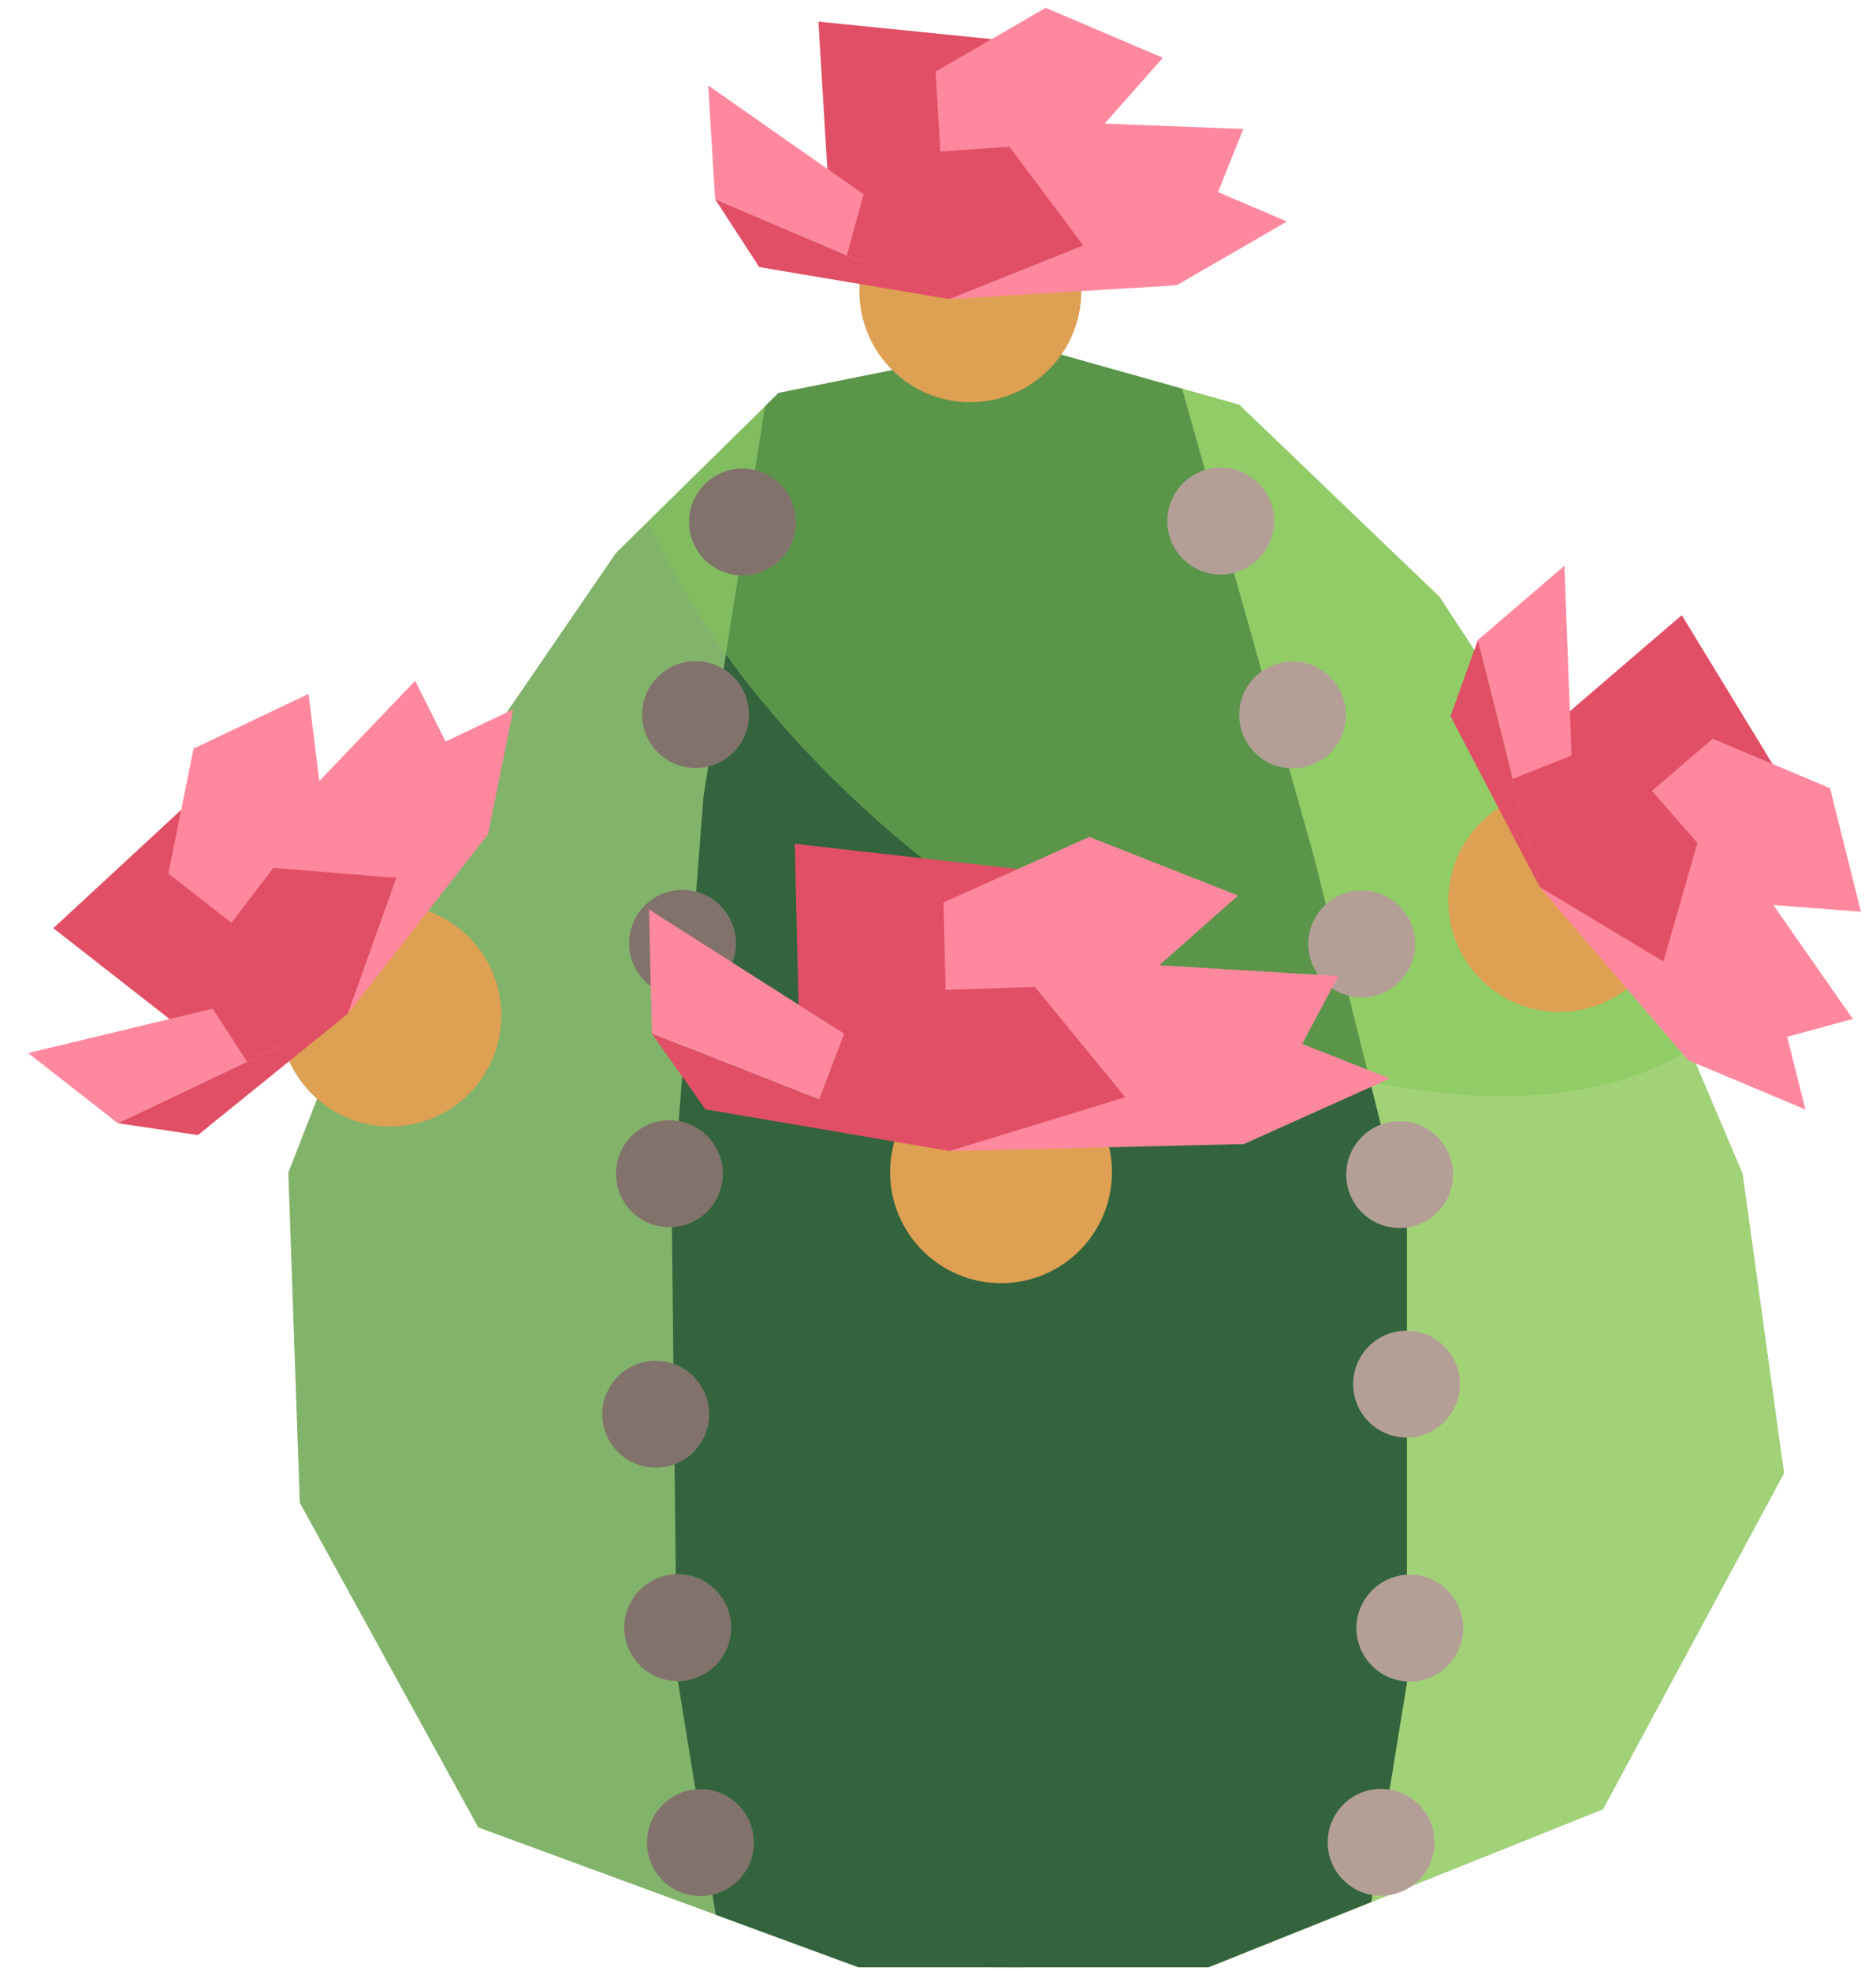 <?xml version="1.0" encoding="UTF-8" standalone="no"?><!DOCTYPE svg PUBLIC "-//W3C//DTD SVG 1.1//EN" "http://www.w3.org/Graphics/SVG/1.1/DTD/svg11.dtd"><svg width="100%" height="100%" viewBox="0 0 60 63" version="1.1" xmlns="http://www.w3.org/2000/svg" xmlns:xlink="http://www.w3.org/1999/xlink" xml:space="preserve" xmlns:serif="http://www.serif.com/" style="fill-rule:evenodd;clip-rule:evenodd;stroke-linecap:round;stroke-linejoin:round;stroke-miterlimit:1.5;"><g id="cactus02"><path d="M57.055,47.09l-1.325,-9.571l-4.397,-10.359l-5.3,-8.083l-6.402,-6.138l-6.924,-1.944l-7.805,1.569l-5.205,5.114l-6.4,9.336l-4.076,10.469l0.367,10.55l5.707,10.377l12.161,4.471l11.195,0l12.614,-5.052l5.79,-10.739Z" style="fill:#82b36a;"/><clipPath id="_clip1"><path d="M57.055,47.09l-1.325,-9.571l-4.397,-10.359l-5.3,-8.083l-6.402,-6.138l-6.924,-1.944l-7.805,1.569l-5.205,5.114l-6.4,9.336l-4.076,10.469l0.367,10.55l5.707,10.377l12.161,4.471l11.195,0l12.614,-5.052l5.79,-10.739Z"/></clipPath><g clip-path="url(#_clip1)"><path d="M34.264,-5.609l-1.21,8.831l-0.891,62.903l23.567,7.136l13.009,-14.962c3.85,-41.307 -8.934,-79.846 -34.475,-63.908Z" style="fill:#a1d277;stroke:#000;stroke-width:1px;"/><path d="M45.028,9.845c9.707,6.793 14.58,16.605 10.876,21.898c-3.704,5.293 -14.592,4.075 -24.299,-2.718c-9.706,-6.793 -14.58,-16.605 -10.876,-21.898c3.705,-5.293 14.593,-4.075 24.299,2.718Z" style="fill:#83c759;fill-opacity:0.5;"/><path d="M22.497,25.479l2.764,-17.482l7.793,-3.891l2.799,1.399l6.178,21.919l2.966,11.853l0,14.524l-1.778,10.913l-19.688,0.433l-1.881,-11.606l-0.165,-14.78l1.012,-13.282Z" style="fill:#33643d;"/><clipPath id="_clip2"><path d="M22.497,25.479l2.764,-17.482l7.793,-3.891l2.799,1.399l6.178,21.919l2.966,11.853l0,14.524l-1.778,10.913l-19.688,0.433l-1.881,-11.606l-0.165,-14.78l1.012,-13.282Z"/></clipPath><g clip-path="url(#_clip2)"><path d="M45.028,9.845c9.707,6.793 14.58,16.605 10.876,21.898c-3.704,5.293 -14.592,4.075 -24.299,-2.718c-9.706,-6.793 -14.58,-16.605 -10.876,-21.898c3.705,-5.293 14.593,-4.075 24.299,2.718Z" style="fill:#83c759;fill-opacity:0.5;"/></g></g><g><path d="M39.092,18.362c-0.942,0.028 -1.729,-0.715 -1.757,-1.658c-0.027,-0.942 0.716,-1.729 1.658,-1.756c0.943,-0.027 1.73,0.716 1.757,1.658c0.027,0.942 -0.716,1.729 -1.658,1.756Z" style="fill:#b49f97;"/><path d="M41.39,24.558c-0.942,0.028 -1.729,-0.715 -1.756,-1.658c-0.027,-0.942 0.716,-1.729 1.658,-1.756c0.942,-0.027 1.729,0.716 1.756,1.658c0.028,0.942 -0.715,1.729 -1.658,1.756Z" style="fill:#b49f97;"/><path d="M43.601,31.879c-0.942,0.027 -1.729,-0.715 -1.756,-1.658c-0.027,-0.942 0.716,-1.729 1.658,-1.756c0.942,-0.027 1.729,0.716 1.756,1.658c0.027,0.942 -0.716,1.729 -1.658,1.756Z" style="fill:#b49f97;"/><path d="M45.035,45.948c-0.942,0.027 -1.729,-0.716 -1.756,-1.658c-0.027,-0.942 0.715,-1.729 1.658,-1.757c0.942,-0.027 1.729,0.716 1.756,1.658c0.027,0.943 -0.716,1.73 -1.658,1.757Z" style="fill:#b49f97;"/><path d="M45.139,53.747c-0.942,0.027 -1.729,-0.716 -1.756,-1.658c-0.027,-0.942 0.716,-1.729 1.658,-1.757c0.942,-0.027 1.729,0.716 1.756,1.658c0.028,0.943 -0.715,1.73 -1.658,1.757Z" style="fill:#b49f97;"/><path d="M44.221,60.594c-0.943,0.027 -1.73,-0.715 -1.757,-1.658c-0.027,-0.942 0.716,-1.729 1.658,-1.756c0.943,-0.027 1.73,0.716 1.757,1.658c0.027,0.942 -0.716,1.729 -1.658,1.756Z" style="fill:#b49f97;"/><path d="M44.813,39.252c-0.942,0.027 -1.729,-0.716 -1.756,-1.658c-0.027,-0.942 0.716,-1.729 1.658,-1.756c0.942,-0.027 1.729,0.716 1.756,1.658c0.028,0.942 -0.715,1.729 -1.658,1.756Z" style="fill:#b49f97;"/></g><g><g><path d="M23.65,18.39c0.941,0.053 1.748,-0.667 1.802,-1.608c0.054,-0.941 -0.667,-1.749 -1.608,-1.802c-0.941,-0.054 -1.749,0.666 -1.802,1.607c-0.054,0.942 0.667,1.749 1.608,1.803Z" style="fill:#b49f97;"/><path d="M22.149,24.546c0.941,0.054 1.749,-0.666 1.802,-1.608c0.054,-0.941 -0.667,-1.748 -1.608,-1.802c-0.941,-0.054 -1.748,0.667 -1.802,1.608c-0.054,0.941 0.667,1.749 1.608,1.802Z" style="fill:#b49f97;"/><path d="M21.732,31.858c0.941,0.054 1.749,-0.666 1.802,-1.607c0.054,-0.942 -0.666,-1.749 -1.608,-1.803c-0.941,-0.053 -1.748,0.667 -1.802,1.608c-0.054,0.941 0.667,1.749 1.608,1.802Z" style="fill:#b49f97;"/><path d="M20.874,46.909c0.941,0.053 1.749,-0.667 1.802,-1.608c0.054,-0.941 -0.666,-1.749 -1.608,-1.803c-0.941,-0.053 -1.748,0.667 -1.802,1.608c-0.054,0.941 0.667,1.749 1.608,1.803Z" style="fill:#b49f97;"/><path d="M21.578,53.73c0.941,0.054 1.748,-0.667 1.802,-1.608c0.054,-0.941 -0.667,-1.748 -1.608,-1.802c-0.941,-0.054 -1.748,0.667 -1.802,1.608c-0.054,0.941 0.667,1.749 1.608,1.802Z" style="fill:#b49f97;"/><path d="M22.303,60.601c0.941,0.054 1.749,-0.667 1.803,-1.608c0.053,-0.941 -0.667,-1.749 -1.608,-1.802c-0.941,-0.054 -1.749,0.667 -1.803,1.608c-0.053,0.941 0.667,1.748 1.608,1.802Z" style="fill:#b49f97;"/><path d="M21.312,39.222c0.941,0.054 1.749,-0.666 1.803,-1.607c0.053,-0.942 -0.667,-1.749 -1.608,-1.803c-0.941,-0.053 -1.749,0.667 -1.803,1.608c-0.053,0.941 0.667,1.749 1.608,1.802Z" style="fill:#b49f97;"/></g><g><g opacity="0.3"><path d="M24.361,15.091c-0.879,-0.339 -1.868,0.1 -2.208,0.979c-0.339,0.879 0.1,1.869 0.979,2.208c0.88,0.339 1.869,-0.099 2.208,-0.979c0.339,-0.879 -0.099,-1.869 -0.979,-2.208Z" style="fill:#090705;"/><path d="M22.149,24.546c0.941,0.054 1.749,-0.666 1.802,-1.608c0.054,-0.941 -0.667,-1.748 -1.608,-1.802c-0.941,-0.054 -1.748,0.667 -1.802,1.608c-0.054,0.941 0.667,1.749 1.608,1.802Z" style="fill:#090705;"/><path d="M21.732,31.858c0.941,0.054 1.749,-0.666 1.802,-1.607c0.054,-0.942 -0.666,-1.749 -1.608,-1.803c-0.941,-0.053 -1.748,0.667 -1.802,1.608c-0.054,0.941 0.667,1.749 1.608,1.802Z" style="fill:#090705;"/><path d="M20.874,46.909c0.941,0.053 1.749,-0.667 1.802,-1.608c0.054,-0.941 -0.666,-1.749 -1.608,-1.803c-0.941,-0.053 -1.748,0.667 -1.802,1.608c-0.054,0.941 0.667,1.749 1.608,1.803Z" style="fill:#090705;"/><path d="M21.578,53.73c0.941,0.054 1.748,-0.667 1.802,-1.608c0.054,-0.941 -0.667,-1.748 -1.608,-1.802c-0.941,-0.054 -1.748,0.667 -1.802,1.608c-0.054,0.941 0.667,1.749 1.608,1.802Z" style="fill:#090705;"/><path d="M22.303,60.601c0.941,0.054 1.749,-0.667 1.803,-1.608c0.053,-0.941 -0.667,-1.749 -1.608,-1.802c-0.941,-0.054 -1.749,0.667 -1.803,1.608c-0.053,0.941 0.667,1.748 1.608,1.802Z" style="fill:#090705;"/><path d="M21.312,39.222c0.941,0.054 1.749,-0.666 1.803,-1.607c0.053,-0.942 -0.667,-1.749 -1.608,-1.803c-0.941,-0.053 -1.749,0.667 -1.803,1.608c-0.053,0.941 0.667,1.749 1.608,1.802Z" style="fill:#090705;"/></g></g></g><g><circle cx="31.034" cy="9.308" r="3.548" style="fill:#dea052;"/></g><g><circle cx="49.87" cy="28.797" r="3.548" style="fill:#dea052;"/></g><g><circle cx="12.485" cy="32.459" r="3.548" style="fill:#dea052;"/></g><g><circle cx="32.016" cy="37.467" r="3.548" style="fill:#dea052;"/></g><g><path d="M30.363,9.56l-3.873,-3.684l-0.315,-5.184l5.543,0.558l-1.355,8.31" style="fill:#e04f65;"/><path d="M30.363,9.56l-7.492,-3.193l-0.221,-3.636l7.622,5.335" style="fill:#ff889e;"/><path d="M30.363,9.56l6.829,-7.713l-3.746,-1.596l-3.525,2.038l0.442,7.271Z" style="fill:#ff889e;"/><path d="M30.363,9.56l3.304,-5.674l6.098,0.237l-0.81,2.017l-8.592,3.42" style="fill:#ff889e;"/><path d="M30.363,9.56l7.271,-0.441l3.525,-2.039l-3.746,-1.597l-7.05,4.077" style="fill:#ff889e;"/><path d="M30.363,9.56l-3.28,-1.398l0.877,-3.167l4.321,-0.307l2.364,3.156l-4.282,1.716Z" style="fill:#e04f65;"/><path d="M22.871,6.367l1.412,2.17l6.08,1.023l-7.492,-3.193Z" style="fill:#e04f65;"/></g><g><path d="M30.364,36.79l-4.811,-4.155l-0.134,-5.663l7.135,0.806l-2.19,9.012" style="fill:#e04f65;"/><path d="M30.364,36.79l-9.514,-3.75l-0.094,-3.971l9.569,6.089" style="fill:#ff889e;"/><path d="M30.364,36.79l9.233,-8.165l-4.757,-1.875l-4.664,2.097l0.188,7.943Z" style="fill:#ff889e;"/><path d="M30.364,36.79l4.569,-6.068l7.869,0.476l-1.154,2.17l-11.284,3.422" style="fill:#ff889e;"/><path d="M30.364,36.79l9.42,-0.222l4.663,-2.096l-4.757,-1.875l-9.326,4.193" style="fill:#ff889e;"/><path d="M30.364,36.79l-4.166,-1.642l1.301,-3.422l5.601,-0.18l2.888,3.526l-5.624,1.718Z" style="fill:#e04f65;"/><path d="M20.85,33.04l1.71,2.417l7.804,1.333l-9.514,-3.75Z" style="fill:#e04f65;"/></g><g><path d="M11.124,32.404l-5.325,0.462l-4.093,-3.198l4.09,-3.784l5.328,6.52" style="fill:#e04f65;"/><path d="M11.124,32.404l-7.355,3.498l-2.87,-2.243l9.045,-2.176" style="fill:#ff889e;"/><path d="M11.124,32.404l-1.255,-10.225l-3.678,1.749l-0.807,3.991l5.74,4.485Z" style="fill:#ff889e;"/><path d="M11.124,32.404l-2.063,-6.233l4.217,-4.412l0.974,1.943l-3.128,8.702" style="fill:#ff889e;"/><path d="M11.124,32.404l4.485,-5.74l0.807,-3.991l-3.677,1.749l-1.615,7.982" style="fill:#ff889e;"/><path d="M11.124,32.404l-3.22,1.532l-1.792,-2.756l2.632,-3.44l3.93,0.32l-1.55,4.344Z" style="fill:#e04f65;"/><path d="M3.769,35.902l2.561,0.379l4.794,-3.877l-7.355,3.498Z" style="fill:#e04f65;"/></g><g><path d="M49.247,28.355l0.599,-5.311l3.942,-3.381l2.903,4.756l-7.444,3.936" style="fill:#e04f65;"/><path d="M49.247,28.355l-1.977,-7.901l2.765,-2.37l0.348,9.297" style="fill:#ff889e;"/><path d="M49.247,28.355l10.272,0.788l-0.989,-3.95l-3.753,-1.58l-5.53,4.742Z" style="fill:#ff889e;"/><path d="M49.247,28.355l6.518,-0.791l3.493,5.004l-2.098,0.572l-7.913,-4.785" style="fill:#ff889e;"/><path d="M49.247,28.355l4.742,5.53l3.753,1.579l-0.988,-3.95l-7.507,-3.159" style="fill:#ff889e;"/><path d="M49.247,28.355l-0.866,-3.459l3.055,-1.213l2.853,3.26l-1.089,3.79l-3.953,-2.378Z" style="fill:#e04f65;"/><path d="M47.27,20.454l-0.878,2.437l2.855,5.464l-1.977,-7.901Z" style="fill:#e04f65;"/></g></g></svg>